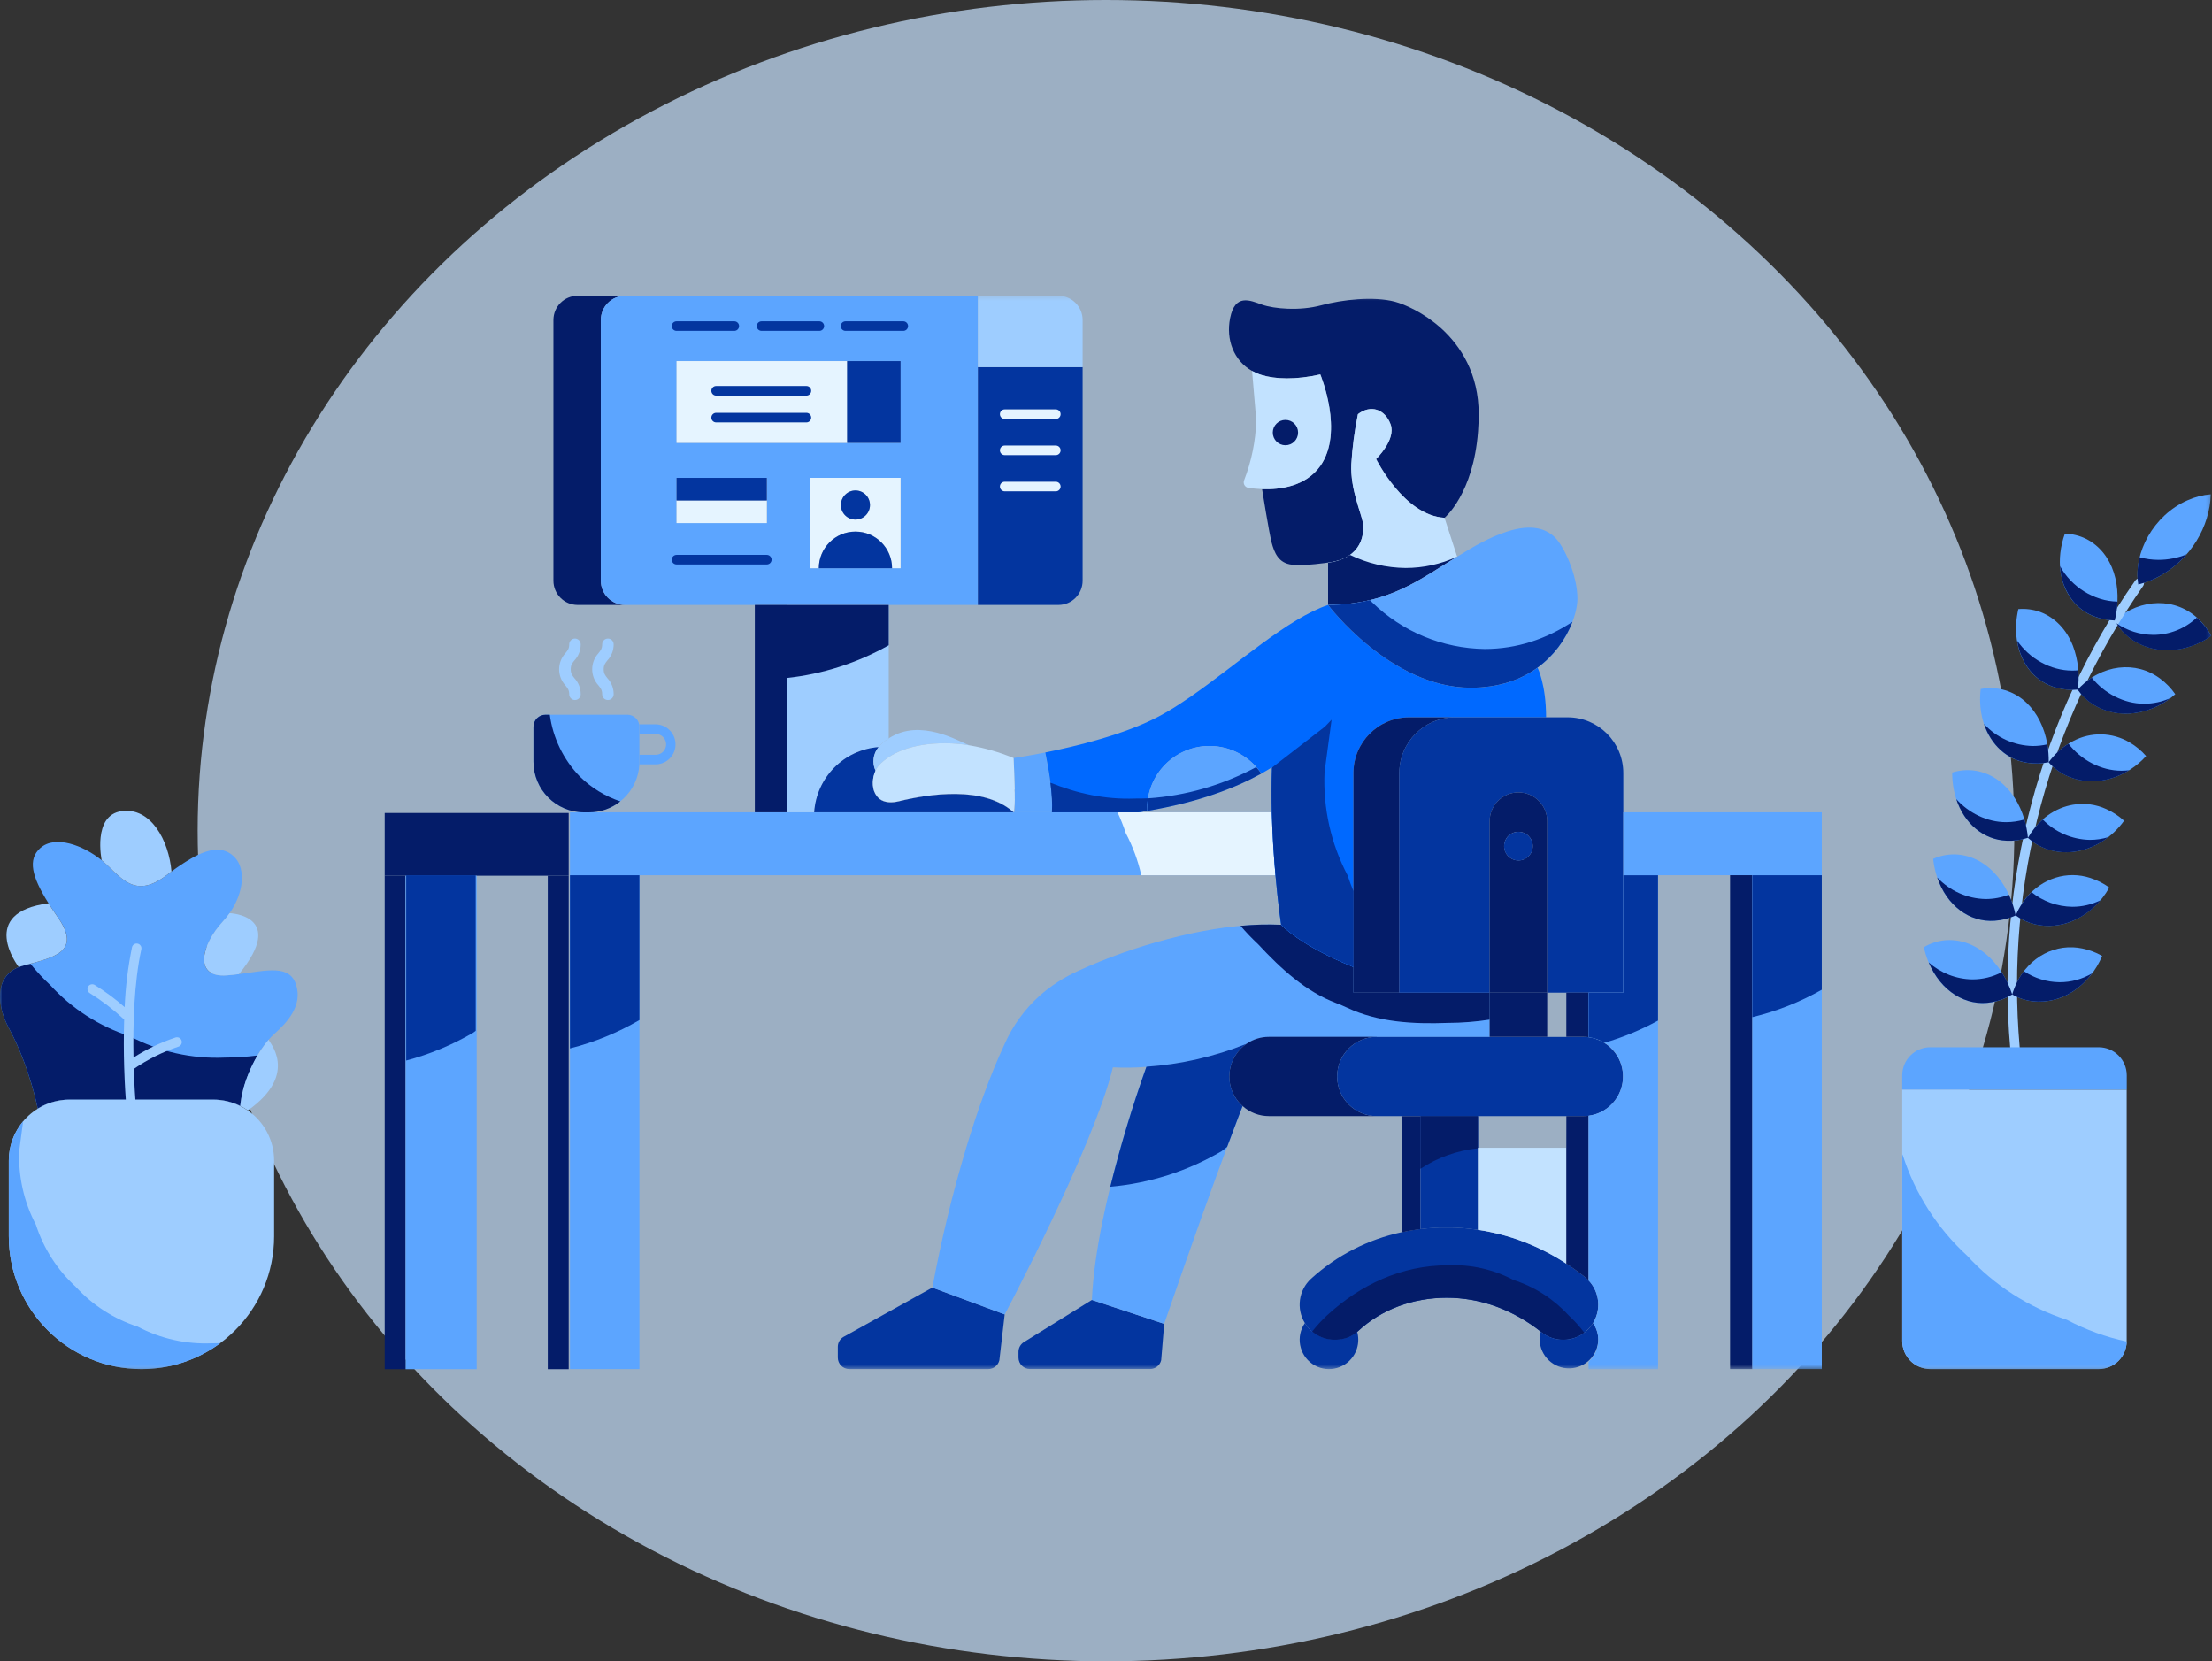 <?xml version="1.0" encoding="UTF-8"?>
<svg width="526px" height="395px" viewBox="0 0 526 395" version="1.1" xmlns="http://www.w3.org/2000/svg" xmlns:xlink="http://www.w3.org/1999/xlink">
    <rect x="0" y="0" width="526" height="395" fill="#333333" stroke="none"/>
    <!-- Generator: Sketch 61.2 (89653) - https://sketch.com -->
    <title>Group 7</title>
    <desc>Created with Sketch.</desc>
    <defs>
        <polygon id="path-1" points="0 255.543 525.833 255.543 525.833 0.323 0 0.323"></polygon>
    </defs>
    <g id="Prototype-3" stroke="none" stroke-width="1" fill="none" fill-rule="evenodd">
        <g id="Group-7">
            <ellipse id="Oval-Copy-4" fill="#C8E3FF" opacity="0.706" cx="263" cy="197.5" rx="216" ry="197.5"></ellipse>
            <g id="Group-137" transform="translate(0, 70)">
                <polygon id="Fill-1" fill="#041C69" points="91.478 138.212 91.478 202.969 91.478 255.543 96.45 255.543 96.45 138.212"></polygon>
                <polygon id="Fill-2" fill="#041C69" points="91.478 123.297 91.478 138.212 96.712 138.212 113.054 138.212 129.995 138.212 135.229 138.212 135.229 123.297"></polygon>
                <polygon id="Fill-3" fill="#5CA5FF" points="96.45 138.212 96.45 255.543 113.353 255.543 113.353 202.969 113.353 138.212"></polygon>
                <polygon id="Fill-4" fill="#041C69" points="130.257 138.212 130.257 202.969 130.257 255.543 135.229 255.543 135.229 138.212"></polygon>
                <g id="Group-136">
                    <path d="M131.601,6.085 L131.601,68.067 C131.599,71.247 134.172,73.827 137.348,73.83 L137.353,73.83 L148.614,73.83 C145.441,73.822 142.872,71.244 142.872,68.067 L142.872,6.085 C142.872,2.908 145.441,0.331 148.614,0.324 L137.353,0.324 C134.176,0.324 131.601,2.901 131.601,6.081 L131.601,6.085 Z" id="Fill-5" fill="#041C69"></path>
                    <polygon id="Fill-7" fill="#5CA5FF" points="135.533 138.093 135.533 255.519 152.054 255.519 152.054 202.903 152.054 138.093"></polygon>
                    <path d="M135.533,123.13 L135.533,138.094 L303.302,138.094 C302.92,133.788 302.569,128.618 302.428,123.13 L241.11,123.13 C241.094,123.152 241.063,123.158 241.04,123.142 C241.036,123.139 241.032,123.135 241.028,123.13 L135.533,123.13 Z" id="Fill-9" fill="#5CA5FF"></path>
                    <path d="M267.692,128.072 C267.144,126.384 266.487,124.733 265.727,123.129 L302.428,123.129 C302.569,128.595 302.92,133.789 303.302,138.093 L271.392,138.093 C270.604,134.605 269.36,131.235 267.692,128.072" id="Fill-11" fill="#E5F4FF"></path>
                    <path d="M160.891,15.834 L214.151,15.834 L214.151,35.297 L160.873,35.297 L160.891,15.834 Z M160.891,43.62 L182.363,43.62 L182.363,54.365 L160.873,54.365 L160.891,43.62 Z M192.696,43.62 L214.169,43.62 L214.169,65.111 L192.678,65.111 L192.696,43.62 Z M142.872,6.086 L142.872,68.067 C142.874,71.25 145.453,73.829 148.633,73.829 L232.538,73.829 L232.538,0.323 L148.614,0.323 C145.442,0.333 142.874,2.91 142.872,6.086 L142.872,6.086 Z" id="Fill-13" fill="#5CA5FF"></path>
                    <mask id="mask-2" fill="white">
                        <use xlink:href="#path-1"></use>
                    </mask>
                    <g id="Clip-16"></g>
                    <polygon id="Fill-15" fill="#E5F4FF" mask="url(#mask-2)" points="160.877 54.365 182.345 54.365 182.345 48.99 160.877 48.99"></polygon>
                    <polygon id="Fill-17" fill="#03359F" mask="url(#mask-2)" points="160.877 48.99 182.345 48.99 182.345 43.62 160.877 43.62"></polygon>
                    <polygon id="Fill-18" fill="#E5F4FF" mask="url(#mask-2)" points="160.877 35.297 201.446 35.297 201.446 15.852 160.877 15.852"></polygon>
                    <polygon id="Fill-19" fill="#041C69" mask="url(#mask-2)" points="179.492 123.129 187.118 123.129 187.118 73.829 179.492 73.829"></polygon>
                    <path d="M187.118,73.83 L187.118,123.129 L193.611,123.129 C194.153,114.872 200.68,108.27 208.922,107.642 C209.597,106.808 210.415,106.101 211.338,105.556 L211.338,73.83 L187.118,73.83 Z" id="Fill-20" fill="#9ECDFF" mask="url(#mask-2)"></path>
                    <path d="M187.118,73.83 L187.118,91.198 C195.632,90.273 203.87,87.627 211.334,83.423 L211.334,73.83 L187.118,73.83 Z" id="Fill-21" fill="#041C69" mask="url(#mask-2)"></path>
                    <path d="M199.958,50.074 C199.958,48.163 201.507,46.613 203.417,46.613 C205.326,46.613 206.875,48.163 206.875,50.074 C206.875,51.986 205.326,53.536 203.417,53.536 C201.509,53.539 199.961,51.993 199.958,50.084 L199.958,50.074 Z M192.678,43.62 L192.678,65.111 L194.708,65.111 C194.708,60.296 198.607,56.392 203.417,56.392 C208.227,56.392 212.126,60.296 212.126,65.111 L214.15,65.111 L214.15,43.62 L192.678,43.62 Z" id="Fill-22" fill="#E5F4FF" mask="url(#mask-2)"></path>
                    <path d="M193.611,123.13 L241.028,123.13 C233.884,116.725 220.871,118.788 213.759,120.506 C207.598,121.991 206.679,116.52 208.194,113.25 C207.328,111.394 207.612,109.205 208.922,107.633 C200.676,108.262 194.149,114.868 193.611,123.13" id="Fill-23" fill="#03359F" mask="url(#mask-2)"></path>
                    <path d="M194.708,65.111 L212.126,65.111 C212.126,60.296 208.227,56.392 203.417,56.392 C198.607,56.392 194.708,60.296 194.708,65.111" id="Fill-24" fill="#03359F" mask="url(#mask-2)"></path>
                    <path d="M199.226,250.227 L199.226,252.782 C199.226,254.291 200.448,255.515 201.956,255.515 L234.986,255.515 C236.249,255.516 237.348,254.65 237.643,253.42 L238.908,242.51 L221.713,236.133 L200.523,247.899 C199.716,248.397 199.226,249.278 199.226,250.227" id="Fill-25" fill="#03359F" mask="url(#mask-2)"></path>
                    <path d="M203.417,46.617 C201.507,46.617 199.959,48.167 199.959,50.079 C199.959,51.991 201.507,53.541 203.417,53.541 C205.326,53.541 206.875,51.991 206.875,50.079 L206.875,50.075 C206.875,48.165 205.329,46.617 203.421,46.617 L203.417,46.617 Z" id="Fill-26" fill="#03359F" mask="url(#mask-2)"></path>
                    <polygon id="Fill-27" fill="#03359F" mask="url(#mask-2)" points="201.447 35.297 214.151 35.297 214.151 15.852 201.447 15.852"></polygon>
                    <path d="M213.759,120.506 C220.871,118.788 233.885,116.725 241.024,123.13 L241.11,123.13 C241.27,122.97 241.324,121.763 241.329,120.178 C241.329,119.444 241.329,118.62 241.297,117.773 C236.272,115.183 230.713,113.804 225.062,113.746 C219.057,113.761 213.159,115.33 207.94,118.301 C207.521,117.164 207.439,115.931 207.703,114.748 C207.03,117.941 208.476,121.781 213.759,120.506" id="Fill-28" fill="#041C69" mask="url(#mask-2)"></path>
                    <path d="M207.848,114.165 C207.794,114.347 207.748,114.534 207.707,114.725 C207.748,114.534 207.794,114.347 207.848,114.165" id="Fill-29" fill="#041C69" mask="url(#mask-2)"></path>
                    <path d="M208.049,113.586 C207.977,113.764 207.915,113.945 207.862,114.128 C207.915,113.945 207.977,113.764 208.049,113.586" id="Fill-30" fill="#041C69" mask="url(#mask-2)"></path>
                    <path d="M207.862,114.129 L207.862,114.165 L207.862,114.129 Z" id="Fill-31" fill="#041C69" mask="url(#mask-2)"></path>
                    <path d="M241.297,117.522 L241.297,117.773 C241.306,117.691 241.297,117.608 241.297,117.522" id="Fill-32" fill="#041C69" mask="url(#mask-2)"></path>
                    <path d="M208.922,107.628 C207.612,109.201 207.328,111.39 208.194,113.245 C208.41,112.761 208.702,112.315 209.059,111.924 C211.598,109.191 216.553,106.713 224.807,106.713 C226.753,106.725 228.695,106.897 230.613,107.227 C229.316,107.032 220.425,101.183 212.931,104.681 C212.383,104.935 211.851,105.223 211.339,105.542 C210.415,106.087 209.597,106.794 208.922,107.628" id="Fill-33" fill="#9ECDFF" mask="url(#mask-2)"></path>
                    <path d="M221.717,236.156 L238.912,242.533 C238.912,242.533 260.13,202.571 264.635,183.772 C267.293,183.912 269.958,183.874 272.611,183.658 C280.793,183.098 288.836,181.254 296.445,178.192 C298.002,177.126 299.846,176.558 301.733,176.561 L354.227,176.561 L354.227,166.016 L321.835,166.016 L321.835,159.922 C309.044,154.769 304.644,149.877 304.644,149.877 C297.491,149.536 290.084,150.478 283.258,151.941 C281.352,152.351 279.491,152.797 277.698,153.271 C270.399,155.165 263.278,157.692 256.417,160.823 C253.07,162.325 249.967,164.321 247.212,166.745 C243.683,169.927 240.859,173.814 238.922,178.155 C235.281,185.982 232.237,194.681 229.753,202.908 C226.472,213.836 223.789,224.935 221.717,236.156" id="Fill-34" fill="#5CA5FF" mask="url(#mask-2)"></path>
                    <path d="M294.989,150.123 C296.298,151.659 297.694,153.117 299.17,154.492 C304.63,160.363 310.482,165.748 317.763,168.503 C318.645,168.837 319.514,169.205 320.37,169.606 C327.682,173.036 335.991,173.518 344.295,173.204 C347.62,173.193 350.941,172.932 354.227,172.425 L354.227,166.016 L321.835,166.016 L321.835,159.922 C309.044,154.769 304.64,149.877 304.64,149.877 C301.421,149.736 298.196,149.819 294.989,150.123" id="Fill-35" fill="#041C69" mask="url(#mask-2)"></path>
                    <path d="M294.989,150.119 L294.811,150.119 L294.989,150.119 Z" id="Fill-36" fill="#041C69" mask="url(#mask-2)"></path>
                    <path d="M232.542,17.291 L232.542,73.83 L251.689,73.83 C254.866,73.83 257.441,71.252 257.441,68.071 L257.441,68.067 L257.441,17.291 L232.542,17.291 Z" id="Fill-37" fill="#03359F" mask="url(#mask-2)"></path>
                    <path d="M232.542,0.324 L232.542,17.291 L257.441,17.291 L257.441,6.085 C257.443,2.906 254.87,0.326 251.694,0.324 L251.689,0.324 L232.542,0.324 Z" id="Fill-38" fill="#9ECDFF" mask="url(#mask-2)"></path>
                    <path d="M241.274,116.684 C241.242,115.481 241.201,114.275 241.16,113.24 C241.092,111.5 241.028,110.234 241.028,110.234 C241.028,110.234 243.49,109.888 247.253,109.163 L248.545,108.909 C248.545,108.972 248.841,110.307 249.182,112.238 C249.378,113.34 249.588,114.634 249.765,115.996 C249.929,117.263 250.065,118.588 250.133,119.868 C250.199,120.954 250.199,122.043 250.133,123.129 L241.11,123.129 C241.269,122.97 241.324,121.763 241.329,120.178 C241.333,119.13 241.31,117.909 241.274,116.684" id="Fill-39" fill="#5CA5FF" mask="url(#mask-2)"></path>
                    <path d="M242.189,251.407 L242.189,252.773 C242.189,254.282 243.411,255.506 244.919,255.506 L273.462,255.506 C274.726,255.507 275.824,254.641 276.119,253.41 L276.838,244.756 L259.648,239.071 L243.495,249.093 C242.689,249.586 242.195,250.461 242.189,251.407" id="Fill-40" fill="#03359F" mask="url(#mask-2)"></path>
                    <path d="M302.474,112.434 C302.342,116.037 302.347,119.65 302.428,123.129 C302.57,128.595 302.919,133.789 303.302,138.093 C303.93,145.149 304.644,149.877 304.644,149.877 C304.644,149.877 309.044,154.769 321.835,159.921 L321.835,113.805 C321.835,106.484 327.763,100.55 335.076,100.55 L367.65,100.55 C367.65,92.71 365.626,88.738 365.626,88.738 C361.776,91.53 356.589,93.503 349.759,93.503 C330.685,93.503 315.829,73.83 315.829,73.83 C306.273,77.018 294.315,87.878 283.268,95.539 C281.375,96.856 279.505,98.076 277.68,99.147 C276.825,99.648 275.98,100.115 275.145,100.55 C267.078,104.713 255.889,107.437 248.564,108.909 C248.564,108.972 248.859,110.307 249.201,112.238 C249.396,113.34 249.606,114.634 249.783,115.996 C249.947,117.263 250.083,118.588 250.152,119.868 C250.218,120.954 250.218,122.043 250.152,123.129 L270.732,123.129 C271.428,123.025 272.097,122.916 272.793,122.797 L272.793,122.214 C272.792,114.013 279.432,107.363 287.624,107.362 C292.563,107.361 297.178,109.821 299.935,113.924 C300.835,113.427 301.673,112.926 302.474,112.434" id="Fill-41" fill="#0069FF" mask="url(#mask-2)"></path>
                    <path d="M249.774,116.092 C256.094,118.643 262.796,120.128 269.881,119.859 C270.946,119.859 271.933,119.859 272.984,119.804 C272.834,120.599 272.768,121.406 272.789,122.214 L272.789,122.797 C272.111,122.915 271.423,123.025 270.727,123.129 L250.138,123.129 C250.204,122.043 250.204,120.954 250.138,119.868 C250.065,118.62 249.933,117.331 249.774,116.092" id="Fill-42" fill="#03359F" mask="url(#mask-2)"></path>
                    <path d="M302.469,112.507 L315.055,102.773 C315.598,102.226 316.127,101.672 316.643,101.11 C316.082,105.265 315.524,109.419 314.969,113.573 C314.584,122.115 316.482,130.606 320.466,138.171 C320.875,139.428 321.334,140.653 321.831,141.86 L321.831,159.908 C309.04,154.756 304.64,149.864 304.64,149.864 C304.64,149.864 303.925,145.136 303.297,138.08 C302.915,133.775 302.565,128.605 302.424,123.116 C302.346,119.668 302.342,116.087 302.469,112.507" id="Fill-43" fill="#03359F" mask="url(#mask-2)"></path>
                    <path d="M259.639,239.08 L276.829,244.765 C283.654,224.941 288.632,211.216 291.722,202.903 C294.224,196.166 295.485,192.983 295.485,192.983 C295.343,192.865 295.208,192.741 295.08,192.609 C291.406,188.933 291.404,182.971 295.076,179.294 C295.496,178.873 295.954,178.494 296.445,178.16 C288.836,181.222 280.793,183.066 272.611,183.626 C272.611,183.626 260.69,215.972 259.639,239.08" id="Fill-44" fill="#5CA5FF" mask="url(#mask-2)"></path>
                    <path d="M290.484,203.714 L291.8,202.699 C294.252,196.103 295.485,192.982 295.485,192.982 C295.344,192.865 295.208,192.741 295.08,192.609 C291.406,188.933 291.404,182.972 295.076,179.294 C295.496,178.873 295.954,178.494 296.445,178.16 C288.836,181.222 280.793,183.066 272.611,183.626 C269.267,192.986 266.399,202.509 264.016,212.16 C273.354,211.341 282.395,208.456 290.484,203.714" id="Fill-45" fill="#03359F" mask="url(#mask-2)"></path>
                    <path d="M272.789,122.214 L272.789,122.797 C285.01,120.734 293.774,117.331 299.921,113.924 C295.349,107.118 286.131,105.313 279.334,109.89 C275.236,112.65 272.779,117.27 272.779,122.214 L272.789,122.214 Z" id="Fill-46" fill="#5CA5FF" mask="url(#mask-2)"></path>
                    <path d="M298.72,112.38 C299.157,112.87 299.562,113.389 299.93,113.933 C293.783,117.331 285.02,120.742 272.797,122.806 L272.797,122.223 C272.798,121.416 272.863,120.61 272.993,119.813 C282.001,119.205 290.774,116.67 298.72,112.38" id="Fill-47" fill="#03359F" mask="url(#mask-2)"></path>
                    <path d="M297.737,18.198 C298.438,18.588 299.178,18.906 299.944,19.145 C303.27,20.183 308.134,20.338 313.954,19.026 C313.954,19.026 319.692,32.665 313.958,40.777 C310.5,45.66 304.403,46.44 300.116,46.294 C300.116,46.294 301.764,56.652 302.392,59.016 C303.02,61.38 304.016,63.917 307.224,64.259 C310.432,64.601 315.833,63.749 315.833,63.749 C324.105,62.737 324.442,56.652 324.105,54.356 C323.769,52.061 321.066,46.276 321.348,40.363 C321.587,36.364 322.113,32.388 322.922,28.465 C325.962,26.133 329.338,27.248 330.69,30.888 C332.041,34.528 327.245,39.128 327.245,39.128 C327.245,39.128 333.897,52.598 343.521,53.104 C343.521,53.104 350.346,47.455 351.466,32.606 C351.566,31.294 351.62,29.914 351.62,28.456 C351.62,18.89 347.389,12.294 342.675,8.031 C338.529,4.318 334.048,2.364 331.704,1.735 C326.617,0.387 319.187,1.235 314.122,2.601 C309.058,3.968 302.979,3.443 300.112,2.433 C297.246,1.421 293.697,-0.274 292.514,5.644 C291.494,10.746 293.378,15.742 297.737,18.198" id="Fill-48" fill="#041C69" mask="url(#mask-2)"></path>
                    <path d="M295.844,44.189 C297.607,39.651 298.584,34.844 298.734,29.977 L297.737,18.198 C298.438,18.588 299.178,18.906 299.944,19.145 C303.27,20.184 308.134,20.339 313.954,19.027 C313.954,19.027 319.692,32.665 313.958,40.777 C310.5,45.66 304.403,46.44 300.117,46.294 C299.029,46.251 297.945,46.15 296.868,45.989 C296.148,45.878 295.654,45.204 295.764,44.483 C295.779,44.382 295.806,44.284 295.844,44.189" id="Fill-49" fill="#C2E2FF" mask="url(#mask-2)"></path>
                    <path d="M241.156,113.24 C241.088,111.5 241.024,110.234 241.024,110.234 C237.674,108.847 234.181,107.839 230.608,107.228 C228.691,106.896 226.749,106.724 224.802,106.713 C216.548,106.713 211.607,109.191 209.054,111.924 C208.698,112.315 208.405,112.761 208.19,113.245 C206.675,116.516 207.594,121.986 213.755,120.501 C220.867,118.784 233.88,116.72 241.024,123.125 L241.106,123.125 C241.265,122.966 241.32,121.758 241.324,120.173 C241.324,119.126 241.324,117.896 241.27,116.679 C241.215,115.463 241.201,114.275 241.156,113.24" id="Fill-50" fill="#C2E2FF" mask="url(#mask-2)"></path>
                    <path d="M315.81,63.758 L315.81,73.829 C326.954,73.757 333.875,70.185 340.459,66.127 C342.589,64.815 344.554,63.539 346.497,62.346 L343.499,53.113 C333.875,52.607 327.222,39.138 327.222,39.138 C327.222,39.138 332.018,34.537 330.667,30.897 C329.315,27.258 325.939,26.142 322.9,28.474 C322.091,32.397 321.565,36.374 321.325,40.372 C321.043,46.294 323.746,52.065 324.083,54.365 C324.419,56.666 324.083,62.729 315.81,63.758" id="Fill-51" fill="#C2E2FF" mask="url(#mask-2)"></path>
                    <path d="M296.449,178.155 C292.152,181.077 291.034,186.933 293.952,191.234 C294.285,191.726 294.664,192.185 295.084,192.605 C295.213,192.736 295.348,192.861 295.489,192.978 C297.207,194.518 299.432,195.368 301.737,195.365 L327.368,195.365 C322.171,195.36 317.962,191.139 317.966,185.936 C317.971,180.74 322.178,176.529 327.368,176.525 L301.737,176.525 C299.85,176.521 298.007,177.09 296.449,178.155" id="Fill-52" fill="#041C69" mask="url(#mask-2)"></path>
                    <path d="M305.672,29.841 C304.012,29.838 302.663,31.184 302.661,32.847 C302.658,34.51 304.003,35.86 305.663,35.863 C307.325,35.865 308.673,34.519 308.676,32.856 L308.676,32.847 C308.676,31.187 307.331,29.841 305.672,29.841" id="Fill-53" fill="#041C69" mask="url(#mask-2)"></path>
                    <path d="M310.291,244.578 C308.101,247.745 308.892,252.09 312.056,254.282 C315.22,256.473 319.559,255.682 321.748,252.515 C322.554,251.348 322.986,249.964 322.986,248.546 C322.986,247.894 322.895,247.246 322.718,246.619 C322.24,247.018 321.717,247.36 321.161,247.639 C321.057,247.694 320.957,247.744 320.847,247.79 C320.759,247.833 320.668,247.873 320.574,247.908 L320.465,247.954 C320.382,247.99 320.297,248.022 320.21,248.049 L320.156,248.049 C320.051,248.086 319.942,248.122 319.837,248.15 C319.733,248.177 319.633,248.213 319.528,248.241 L319.451,248.241 L319.164,248.309 L318.891,248.364 C318.782,248.364 318.668,248.405 318.559,248.418 L318.409,248.418 C318.193,248.446 317.979,248.464 317.767,248.473 C317.218,248.497 316.668,248.467 316.124,248.386 C315.704,248.324 315.288,248.227 314.882,248.099 C314.609,248.013 314.34,247.912 314.077,247.799 C313.545,247.572 313.041,247.288 312.571,246.952 C312.086,246.63 311.637,246.259 311.228,245.845 C310.876,245.454 310.562,245.03 310.291,244.578" id="Fill-54" fill="#03359F" mask="url(#mask-2)"></path>
                    <path d="M311.765,234.029 C308.809,236.736 308.191,241.163 310.291,244.578 C310.562,245.03 310.876,245.454 311.228,245.845 C311.631,246.286 312.079,246.683 312.566,247.029 C313.622,247.779 314.84,248.271 316.119,248.464 C316.664,248.545 317.213,248.574 317.763,248.55 C317.978,248.55 318.192,248.532 318.404,248.496 L318.554,248.496 C318.668,248.496 318.777,248.464 318.886,248.441 L319.159,248.387 L319.446,248.318 L319.523,248.318 L319.832,248.227 L320.151,248.127 L320.206,248.127 C320.292,248.1 320.379,248.063 320.46,248.031 L320.57,247.986 L320.843,247.867 L321.157,247.717 C321.713,247.438 322.235,247.095 322.713,246.697 L323.009,246.437 C328.519,241.33 335.977,238.556 344.035,238.556 C351.957,238.556 359.687,241.345 366.39,246.619 L366.536,246.733 C370.144,249.595 375.387,248.987 378.246,245.374 C378.248,245.371 378.25,245.369 378.253,245.367 C378.371,245.216 378.485,245.061 378.589,244.911 C378.694,244.761 378.744,244.683 378.816,244.565 C381.032,240.959 380.208,236.265 376.897,233.632 C375.453,232.484 373.974,231.421 372.46,230.444 C366.119,226.273 358.95,223.526 351.447,222.395 C350.398,222.234 349.336,222.111 348.262,222.026 C347.948,221.998 347.639,221.976 347.325,221.958 C347.061,221.958 346.797,221.921 346.533,221.912 L346.078,221.89 C345.76,221.89 345.441,221.866 345.118,221.862 C344.795,221.857 344.385,221.862 344.017,221.862 L342.875,221.862 C342.497,221.862 342.192,221.862 341.856,221.894 L341.646,221.894 C341.296,221.894 340.946,221.93 340.6,221.953 L339.744,222.017 L339.289,222.058 C338.771,222.103 338.252,222.158 337.738,222.226 C337.718,222.222 337.698,222.222 337.679,222.226 C337.328,222.268 336.973,222.317 336.628,222.367 C336.282,222.418 335.895,222.477 335.531,222.541 L334.439,222.741 C334.075,222.809 333.715,222.887 333.351,222.964 C325.304,224.672 317.854,228.49 311.765,234.029" id="Fill-55" fill="#03359F" mask="url(#mask-2)"></path>
                    <path d="M311.433,246.036 C311.782,246.395 312.163,246.721 312.571,247.011 C313.275,247.511 314.053,247.899 314.878,248.159 C315.284,248.285 315.699,248.381 316.12,248.446 C316.665,248.527 317.216,248.555 317.767,248.532 C317.976,248.532 318.195,248.505 318.404,248.477 L318.559,248.477 C318.674,248.477 318.783,248.459 318.886,248.423 C318.98,248.409 319.072,248.391 319.164,248.368 C319.259,248.35 319.353,248.327 319.446,248.3 L319.528,248.3 L319.838,248.209 L320.156,248.109 L320.21,248.109 L320.461,248.013 L320.574,247.967 L320.847,247.849 L321.161,247.698 C321.716,247.417 322.238,247.075 322.717,246.678 L323.013,246.419 C328.519,241.331 335.977,238.557 344.035,238.557 C351.952,238.557 359.688,241.344 366.39,246.619 L366.531,246.733 C369.506,249.097 373.702,249.148 376.733,246.856 C375.612,245.374 374.361,243.994 372.997,242.734 C369.438,238.847 364.929,235.953 359.915,234.338 C355.106,231.799 349.708,230.59 344.277,230.836 C333.279,230.836 323.514,235.441 315.569,242.738 C314.286,243.925 313.101,245.214 312.025,246.592 C311.833,246.414 311.629,246.232 311.433,246.036" id="Fill-56" fill="#041C69" mask="url(#mask-2)"></path>
                    <path d="M334.266,65.043 C338.461,65.037 342.607,64.133 346.424,62.392 C344.527,63.571 342.561,64.833 340.458,66.127 C333.875,70.18 326.954,73.757 315.81,73.83 L315.81,63.758 C317.673,63.596 319.466,62.97 321.025,61.936 C325.155,63.94 329.677,65 334.266,65.043" id="Fill-57" fill="#041C69" mask="url(#mask-2)"></path>
                    <path d="M327.368,176.525 C322.171,176.529 317.962,180.75 317.966,185.953 C317.971,191.149 322.178,195.36 327.368,195.365 L376.601,195.365 C376.983,195.366 377.364,195.342 377.743,195.292 C382.894,194.626 386.532,189.906 385.867,184.749 C385.319,180.504 381.982,177.163 377.743,176.616 C377.364,176.566 376.983,176.542 376.601,176.543 L327.368,176.543 L327.368,176.525 Z" id="Fill-58" fill="#03359F" mask="url(#mask-2)"></path>
                    <path d="M321.835,159.921 L321.835,166.016 L332.755,166.016 L332.755,113.805 C332.755,106.484 338.683,100.55 345.996,100.55 L335.076,100.55 C327.763,100.55 321.835,106.484 321.835,113.805 L321.835,159.921 Z" id="Fill-59" fill="#041C69" mask="url(#mask-2)"></path>
                    <path d="M315.81,73.83 C315.81,73.83 330.667,93.503 349.741,93.503 C356.566,93.503 361.758,91.53 365.607,88.738 C372.515,83.727 375.104,76.066 375.104,72.377 C375.104,66.632 371.855,59.872 369.83,57.845 C367.806,55.819 364.429,54.429 358.35,56.393 C354.255,57.718 350.515,59.85 346.519,62.346 C344.6,63.539 342.611,64.815 340.481,66.127 C333.875,70.18 326.954,73.757 315.81,73.83" id="Fill-60" fill="#5CA5FF" mask="url(#mask-2)"></path>
                    <path d="M326.28,73.206 C333.454,80.206 343.041,84.18 353.058,84.306 C360.735,84.306 367.769,81.901 373.93,77.834 C372.264,82.197 369.374,85.986 365.608,88.743 C361.758,91.535 356.571,93.507 349.741,93.507 C330.667,93.507 315.81,73.834 315.81,73.834 C319.158,73.833 322.494,73.446 325.753,72.682 C325.93,72.85 326.099,73.027 326.28,73.206" id="Fill-61" fill="#03359F" mask="url(#mask-2)"></path>
                    <path d="M332.742,113.805 L332.742,166.016 L354.227,166.016 L354.227,125.252 C354.227,121.468 357.292,118.401 361.071,118.401 C364.85,118.401 367.914,121.468 367.914,125.252 L367.914,166.016 L386.01,166.016 L386.01,113.805 C386.01,106.485 380.082,100.549 372.77,100.549 L345.983,100.549 C338.67,100.549 332.742,106.485 332.742,113.805" id="Fill-62" fill="#03359F" mask="url(#mask-2)"></path>
                    <path d="M333.288,202.903 L333.288,222.996 L333.36,222.996 C333.72,222.914 334.084,222.842 334.448,222.773 C334.812,222.705 335.176,222.636 335.54,222.573 C335.904,222.509 336.268,222.449 336.637,222.399 C337.005,222.349 337.337,222.299 337.688,222.258 C337.707,222.253 337.727,222.253 337.747,222.258 L337.747,195.383 L333.269,195.383 L333.288,202.903 Z" id="Fill-63" fill="#041C69" mask="url(#mask-2)"></path>
                    <path d="M337.765,195.365 L337.765,222.24 C338.279,222.172 338.798,222.117 339.317,222.071 L339.772,222.03 L340.627,221.967 C340.978,221.944 341.323,221.921 341.674,221.908 L341.883,221.908 C342.224,221.908 342.561,221.88 342.902,221.876 C343.243,221.871 343.662,221.876 344.044,221.876 L345.145,221.876 C345.51,221.876 345.787,221.876 346.105,221.903 L346.56,221.926 C346.824,221.926 347.088,221.953 347.352,221.971 C347.666,221.971 347.976,222.012 348.289,222.04 C349.354,222.125 350.416,222.248 351.475,222.409 L351.475,195.365 L337.765,195.365 Z" id="Fill-64" fill="#03359F" mask="url(#mask-2)"></path>
                    <path d="M337.765,207.896 L337.765,195.365 L351.447,195.365 L351.447,203.027 C346.562,203.525 341.869,205.196 337.765,207.896" id="Fill-65" fill="#041C69" mask="url(#mask-2)"></path>
                    <path d="M351.447,202.903 L351.447,222.408 C358.95,223.54 366.119,226.286 372.46,230.457 L372.46,202.903 L351.447,202.903 Z" id="Fill-66" fill="#C2E2FF" mask="url(#mask-2)"></path>
                    <polygon id="Fill-67" fill="#041C69" mask="url(#mask-2)" points="354.227 176.524 367.914 176.524 367.914 166.016 354.227 166.016"></polygon>
                    <path d="M357.668,131.174 C357.668,129.292 359.191,127.767 361.071,127.767 C362.951,127.767 364.475,129.292 364.475,131.174 C364.475,133.056 362.951,134.581 361.071,134.581 C359.195,134.581 357.673,133.062 357.668,131.183 L357.668,131.174 Z M354.227,125.252 L354.227,166.016 L367.915,166.016 L367.915,125.252 C367.915,121.468 364.85,118.401 361.071,118.401 C357.292,118.401 354.227,121.468 354.227,125.252 L354.227,125.252 Z" id="Fill-68" fill="#041C69" mask="url(#mask-2)"></path>
                    <path d="M361.071,127.776 C362.951,127.776 364.474,129.301 364.474,131.183 C364.474,133.065 362.951,134.59 361.071,134.59 C359.191,134.59 357.668,133.065 357.668,131.183 C357.668,129.301 359.191,127.776 361.071,127.776" id="Fill-69" fill="#03359F" mask="url(#mask-2)"></path>
                    <path d="M366.39,246.624 C366.212,247.249 366.122,247.896 366.122,248.546 C366.22,252.399 369.42,255.442 373.268,255.344 C376.979,255.249 379.964,252.26 380.059,248.546 C380.063,247.126 379.63,245.738 378.817,244.574 C378.744,244.692 378.671,244.806 378.589,244.92 C378.507,245.034 378.371,245.229 378.252,245.376 C375.398,248.991 370.155,249.606 366.544,246.748 C366.541,246.746 366.539,246.744 366.536,246.742 L366.39,246.624 Z" id="Fill-70" fill="#03359F" mask="url(#mask-2)"></path>
                    <path d="M372.46,202.903 L372.46,230.457 C373.977,231.441 375.455,232.504 376.896,233.646 C377.2,233.896 377.487,234.167 377.752,234.457 L377.752,195.365 L377.752,195.292 C377.373,195.341 376.992,195.366 376.61,195.365 L372.47,195.365 L372.46,202.903 Z" id="Fill-71" fill="#041C69" mask="url(#mask-2)"></path>
                    <path d="M372.46,166.016 L372.46,176.524 L376.601,176.524 C376.982,176.523 377.364,176.548 377.743,176.597 L377.743,176.524 L377.743,166.016 L372.46,166.016 Z" id="Fill-72" fill="#041C69" mask="url(#mask-2)"></path>
                    <path d="M377.752,176.525 L377.752,176.597 C382.904,177.263 386.54,181.983 385.876,187.141 C385.329,191.385 381.991,194.726 377.752,195.273 L377.752,195.346 L377.752,234.457 C380.366,237.202 380.804,241.367 378.817,244.596 C380.815,247.48 380.359,251.402 377.752,253.748 L377.752,255.543 L394.274,255.543 L394.274,138.093 L386.01,138.093 L386.01,166.016 L377.752,166.016 L377.752,176.525 Z" id="Fill-73" fill="#5CA5FF" mask="url(#mask-2)"></path>
                    <path d="M96.592,138.093 L96.592,182.155 C102.174,180.677 107.531,178.453 112.518,175.541 L113.123,175.086 L113.123,138.093 L96.592,138.093 Z" id="Fill-74" fill="#03359F" mask="url(#mask-2)"></path>
                    <path d="M377.738,176.607 C379.082,176.766 380.374,177.219 381.524,177.932 C385.948,176.64 390.22,174.873 394.264,172.662 L394.264,138.093 L386.011,138.093 L386.011,166.016 L377.752,166.016 L377.752,176.524 L377.738,176.607 Z" id="Fill-75" fill="#03359F" mask="url(#mask-2)"></path>
                    <path d="M382.78,178.844 C382.528,178.621 382.262,178.416 381.983,178.228 C382.261,178.417 382.527,178.623 382.78,178.844" id="Fill-76" fill="#041C69" mask="url(#mask-2)"></path>
                    <polygon id="Fill-77" fill="#5CA5FF" mask="url(#mask-2)" points="386.011 123.13 386.011 138.094 394.274 138.094 411.401 138.094 416.692 138.094 433.214 138.094 433.214 123.13"></polygon>
                    <polygon id="Fill-78" fill="#041C69" mask="url(#mask-2)" points="411.4 202.903 411.4 255.52 416.692 255.52 416.692 138.093 411.4 138.093"></polygon>
                    <polygon id="Fill-79" fill="#5CA5FF" mask="url(#mask-2)" points="416.692 138.093 416.692 255.519 433.214 255.519 433.214 202.903 433.214 138.093"></polygon>
                    <path d="M135.533,138.093 L135.533,179.276 C141.326,177.811 146.886,175.541 152.05,172.53 L152.05,138.093 L135.533,138.093 Z" id="Fill-80" fill="#03359F" mask="url(#mask-2)"></path>
                    <path d="M416.688,138.093 L416.688,171.837 C422.472,170.448 428.034,168.254 433.209,165.319 L433.209,138.093 L416.688,138.093 Z" id="Fill-81" fill="#03359F" mask="url(#mask-2)"></path>
                    <path d="M452.338,202.903 L452.338,248.846 C452.338,252.532 455.323,255.52 459.004,255.52 L499.046,255.52 C502.727,255.52 505.712,252.532 505.712,248.846 L505.712,189.06 L452.338,189.06 L452.338,202.903 Z" id="Fill-82" fill="#9ECDFF" mask="url(#mask-2)"></path>
                    <path d="M452.502,204.771 C455.449,213.879 460.703,222.067 467.754,228.535 C474.218,235.596 482.4,240.858 491.502,243.808 C495.981,246.175 500.764,247.912 505.716,248.974 C505.645,252.604 502.686,255.509 499.06,255.511 L459.018,255.511 C455.336,255.511 452.352,252.523 452.352,248.837 L452.352,204.443 L452.502,204.771 Z" id="Fill-83" fill="#5CA5FF" mask="url(#mask-2)"></path>
                    <path d="M462.399,153.571 C460.659,153.756 458.979,154.316 457.476,155.211 C459.505,164.286 466.517,169.665 473.697,168.285 C475.393,167.973 477.018,167.356 478.493,166.462 C475.945,158.673 469.734,152.893 462.399,153.571" id="Fill-84" fill="#5CA5FF" mask="url(#mask-2)"></path>
                    <path d="M464.765,133.137 C463.017,133.124 461.286,133.488 459.692,134.203 C460.697,143.391 467.058,149.472 474.348,148.92 C476.067,148.805 477.75,148.378 479.316,147.659 C477.669,139.71 472.127,133.292 464.765,133.137" id="Fill-85" fill="#5CA5FF" mask="url(#mask-2)"></path>
                    <path d="M464.219,113.673 C464.219,122.888 469.847,129.616 477.15,129.889 C478.871,129.97 480.591,129.737 482.228,129.202 C481.473,121.153 476.673,114.17 469.379,113.19 C467.644,112.981 465.885,113.146 464.219,113.673" id="Fill-86" fill="#5CA5FF" mask="url(#mask-2)"></path>
                    <path d="M470.994,93.817 C469.952,102.969 474.821,110.266 482.046,111.359 C483.747,111.632 485.483,111.593 487.17,111.245 C487.307,103.178 483.316,95.703 476.172,93.936 C474.474,93.527 472.709,93.487 470.994,93.817" id="Fill-87" fill="#5CA5FF" mask="url(#mask-2)"></path>
                    <path d="M479.321,147.659 L479.321,147.659 C480.714,148.665 482.291,149.387 483.962,149.786 C486.965,150.458 490.103,150.159 492.926,148.935 C496.597,147.318 499.635,144.538 501.571,141.022 C500.201,140.024 498.678,139.255 497.062,138.745 C495.724,138.304 494.326,138.075 492.917,138.066 C487.307,138.029 481.914,141.523 479.302,147.631 L479.321,147.659 Z" id="Fill-88" fill="#5CA5FF" mask="url(#mask-2)"></path>
                    <path d="M479.944,74.822 C477.883,83.819 481.906,91.613 488.967,93.499 C490.626,93.96 492.354,94.114 494.068,93.954 C494.562,90.453 494.173,86.884 492.935,83.573 C491.479,79.856 488.84,76.881 485.086,75.478 C483.439,74.894 481.685,74.67 479.944,74.822" id="Fill-89" fill="#5CA5FF" mask="url(#mask-2)"></path>
                    <path d="M492.935,132.54 C497.722,132.012 502.195,129.183 505.093,125.143 C503.842,123.996 502.415,123.06 500.866,122.369 C498.397,121.235 495.645,120.872 492.967,121.326 C488.726,122.041 484.749,124.756 482.233,129.197 C483.508,130.353 484.997,131.247 486.615,131.83 C488.642,132.535 490.802,132.778 492.935,132.54" id="Fill-90" fill="#5CA5FF" mask="url(#mask-2)"></path>
                    <path d="M478.493,166.453 C479.989,167.306 481.639,167.854 483.348,168.066 C486.72,168.424 490.11,167.592 492.935,165.716 C496.041,163.665 498.461,160.728 499.879,157.284 C498.405,156.439 496.803,155.838 495.137,155.508 C494.411,155.358 493.675,155.267 492.935,155.234 C486.579,154.965 480.613,159.251 478.493,166.453" id="Fill-91" fill="#5CA5FF" mask="url(#mask-2)"></path>
                    <path d="M492.935,106.221 C490.648,107.416 488.673,109.132 487.17,111.231 C488.306,112.522 489.685,113.576 491.229,114.334 C491.783,114.599 492.353,114.828 492.935,115.021 C499.132,117.067 505.962,114.602 510.335,109.761 C509.218,108.482 507.903,107.393 506.44,106.535 C502.303,104.073 497.182,103.954 492.935,106.221" id="Fill-92" fill="#5CA5FF" mask="url(#mask-2)"></path>
                    <path d="M491.01,56.875 C488.817,63.093 489.759,69.037 492.935,72.914 C494.237,74.516 495.931,75.753 497.854,76.504 C499.447,77.143 501.143,77.488 502.859,77.523 C504.802,69.653 502.604,61.43 496.034,58.105 C494.46,57.344 492.744,56.925 490.997,56.875 L491.01,56.875 Z" id="Fill-93" fill="#5CA5FF" mask="url(#mask-2)"></path>
                    <path d="M494.077,93.95 L494.077,93.95 C495.062,95.358 496.315,96.559 497.763,97.484 C503.987,101.37 511.923,99.798 517.269,95.056 C516.304,93.66 515.119,92.43 513.761,91.412 C507.964,86.998 499.647,87.859 494.077,93.95" id="Fill-94" fill="#5CA5FF" mask="url(#mask-2)"></path>
                    <path d="M502.882,77.519 L502.882,77.519 C503.702,79.032 504.812,80.368 506.149,81.45 C511.9,86.005 519.968,85.327 525.833,81.181 C525.031,79.683 523.993,78.325 522.757,77.159 C517.497,72.098 509.107,72.053 502.882,77.519" id="Fill-95" fill="#5CA5FF" mask="url(#mask-2)"></path>
                    <path d="M508.474,68.96 C510.306,68.51 512.069,67.814 513.716,66.892 C520.928,62.838 525.478,55.24 525.719,47.524 C523.786,47.684 521.894,48.175 520.127,48.977 C512.132,52.489 507.227,61.43 508.465,68.96 L508.474,68.96 Z" id="Fill-96" fill="#5CA5FF" mask="url(#mask-2)"></path>
                    <path d="M238.912,29.613 L251.07,29.613 C251.699,29.613 252.208,29.103 252.208,28.474 C252.208,27.845 251.699,27.335 251.07,27.335 L238.912,27.335 C238.285,27.335 237.775,27.845 237.775,28.474 C237.775,29.103 238.285,29.613 238.912,29.613" id="Fill-97" fill="#E5F4FF" mask="url(#mask-2)"></path>
                    <path d="M238.912,38.213 L251.07,38.213 C251.699,38.213 252.208,37.703 252.208,37.074 C252.208,36.445 251.699,35.935 251.07,35.935 L238.912,35.935 C238.285,35.935 237.775,36.445 237.775,37.074 C237.775,37.703 238.285,38.213 238.912,38.213" id="Fill-98" fill="#E5F4FF" mask="url(#mask-2)"></path>
                    <path d="M238.912,46.817 L251.07,46.817 C251.699,46.817 252.208,46.308 252.208,45.679 C252.208,45.05 251.699,44.54 251.07,44.54 L238.912,44.54 C238.285,44.54 237.775,45.05 237.775,45.679 C237.775,46.308 238.285,46.817 238.912,46.817" id="Fill-99" fill="#E5F4FF" mask="url(#mask-2)"></path>
                    <path d="M160.877,64.205 L182.345,64.205 C182.973,64.205 183.482,63.695 183.482,63.066 C183.482,62.437 182.973,61.927 182.345,61.927 L160.877,61.927 C160.249,61.927 159.739,62.437 159.739,63.066 C159.739,63.695 160.249,64.205 160.877,64.205" id="Fill-100" fill="#03359F" mask="url(#mask-2)"></path>
                    <path d="M170.291,30.433 L191.759,30.433 C192.387,30.433 192.897,29.923 192.897,29.294 C192.897,28.665 192.387,28.155 191.759,28.155 L170.291,28.155 C169.663,28.155 169.154,28.665 169.154,29.294 C169.154,29.923 169.663,30.433 170.291,30.433" id="Fill-101" fill="#03359F" mask="url(#mask-2)"></path>
                    <path d="M170.291,24.056 L191.759,24.056 C192.387,24.056 192.897,23.546 192.897,22.917 C192.897,22.288 192.387,21.778 191.759,21.778 L170.291,21.778 C169.663,21.778 169.154,22.288 169.154,22.917 C169.154,23.546 169.663,24.056 170.291,24.056" id="Fill-102" fill="#03359F" mask="url(#mask-2)"></path>
                    <path d="M201.064,8.668 L214.797,8.668 C215.425,8.668 215.934,8.158 215.934,7.529 C215.934,6.901 215.425,6.391 214.797,6.391 L201.064,6.391 C200.436,6.391 199.927,6.901 199.927,7.529 C199.927,8.158 200.436,8.668 201.064,8.668" id="Fill-103" fill="#03359F" mask="url(#mask-2)"></path>
                    <path d="M160.877,8.668 L174.609,8.668 C175.238,8.668 175.747,8.158 175.747,7.529 C175.747,6.901 175.238,6.391 174.609,6.391 L160.877,6.391 C160.249,6.391 159.739,6.901 159.739,7.529 C159.739,8.158 160.249,8.668 160.877,8.668" id="Fill-104" fill="#03359F" mask="url(#mask-2)"></path>
                    <path d="M181.093,8.668 L194.835,8.668 C195.463,8.668 195.973,8.158 195.973,7.529 C195.973,6.901 195.463,6.391 194.835,6.391 L181.093,6.391 C180.465,6.391 179.956,6.901 179.956,7.529 C179.956,8.158 180.465,8.668 181.093,8.668" id="Fill-105" fill="#03359F" mask="url(#mask-2)"></path>
                    <path d="M479.13,180.137 L479.23,180.137 C479.854,180.084 480.316,179.536 480.264,178.912 C480.263,178.909 480.263,178.905 480.263,178.903 C476.869,140.062 487.263,101.266 509.616,69.338 C509.977,68.823 509.851,68.112 509.336,67.75 C508.821,67.39 508.111,67.515 507.75,68.031 C485.098,100.4 474.568,139.727 478.01,179.099 C478.062,179.681 478.546,180.13 479.13,180.137" id="Fill-106" fill="#9ECDFF" mask="url(#mask-2)"></path>
                    <path d="M31.042,191.452 L50.695,191.452 C52.925,191.448 55.126,191.963 57.124,192.955 C57.679,186.942 60.901,180.656 63.89,177.199 C64.294,176.728 64.727,176.284 65.187,175.869 C68.468,172.944 71.948,169.036 70.415,164.162 C68.882,159.288 63.59,160.737 56.815,161.606 C55.905,161.725 54.954,161.83 53.989,161.907 C45.858,162.559 47.942,154.583 52.947,149.153 C53.542,148.51 54.092,147.826 54.594,147.107 C58.075,142.133 58.348,136.631 55.959,134.011 C54.782,132.614 52.997,131.88 51.177,132.044 C49.534,132.158 47.66,132.864 45.485,134.098 C43.859,135.042 42.291,136.08 40.789,137.209 C40.407,137.492 40.015,137.783 39.615,138.089 C31.693,144.146 28.567,138.089 24.19,134.54 C19.813,130.992 13.142,128.486 9.597,131.616 C6.553,134.308 7.509,138.38 11.54,144.771 C12.198,145.819 12.94,146.93 13.765,148.105 C19.603,156.45 12.514,157.703 5.539,159.58 C5.175,159.675 4.818,159.794 4.469,159.935 C-1.368,162.267 -0.727,169.2 2.09,174.402 C7.095,183.685 8.97,193.611 8.97,193.611 C11.257,192.197 13.893,191.449 16.582,191.452 L31.042,191.452 Z" id="Fill-107" fill="#5CA5FF" mask="url(#mask-2)"></path>
                    <path d="M4.46,159.94 C4.809,159.799 5.166,159.68 5.53,159.584 L7.213,159.129 C8.655,160.932 10.229,162.625 11.923,164.194 C17.077,169.829 23.604,174.027 30.865,176.379 C37.838,180.061 45.667,181.813 53.543,181.453 C56.116,181.449 58.686,181.28 61.237,180.948 C59.222,184.369 57.515,188.723 57.142,192.946 C55.144,191.954 52.943,191.439 50.713,191.443 L16.587,191.443 C13.898,191.44 11.261,192.188 8.974,193.602 C8.974,193.602 7.109,183.686 2.09,174.402 C-0.727,169.2 -1.368,162.267 4.46,159.94" id="Fill-108" fill="#041C69" mask="url(#mask-2)"></path>
                    <path d="M11.531,144.776 C-5.332,146.971 4.201,159.603 4.46,159.94 C4.809,159.798 5.166,159.68 5.53,159.584 C12.505,157.708 19.594,156.455 13.756,148.11 C12.934,146.934 12.192,145.823 11.531,144.776" id="Fill-109" fill="#9ECDFF" mask="url(#mask-2)"></path>
                    <path d="M28.913,122.856 C21.933,123.827 24.181,134.545 24.181,134.545 C28.558,138.093 31.684,144.152 39.606,138.093 C40.006,137.788 40.397,137.497 40.78,137.214 C40.147,129.834 35.888,121.886 28.913,122.856" id="Fill-110" fill="#9ECDFF" mask="url(#mask-2)"></path>
                    <path d="M52.947,149.153 C47.942,154.578 45.858,162.554 53.989,161.907 C54.954,161.83 55.9,161.725 56.815,161.607 C68.34,147.572 54.594,147.117 54.594,147.117 C54.092,147.832 53.541,148.512 52.947,149.153" id="Fill-111" fill="#9ECDFF" mask="url(#mask-2)"></path>
                    <path d="M57.124,192.955 C57.757,193.263 58.365,193.617 58.944,194.016 C71.434,185.17 63.699,177.518 63.89,177.199 C60.901,180.652 57.679,186.942 57.124,192.955" id="Fill-112" fill="#9ECDFF" mask="url(#mask-2)"></path>
                    <path d="M20.959,164.567 C21.284,164.029 21.982,163.856 22.52,164.18 C25.038,165.74 27.421,167.507 29.645,169.464 C29.847,164.67 30.431,159.899 31.393,155.198 C31.546,154.588 32.163,154.217 32.773,154.37 C33.358,154.517 33.727,155.096 33.613,155.69 C31.861,163.675 31.602,173.746 31.743,181.449 C34.869,179.448 38.232,177.844 41.753,176.675 C42.353,176.486 42.992,176.819 43.18,177.42 C43.365,178.009 43.047,178.639 42.463,178.839 C38.684,180.101 35.102,181.888 31.82,184.15 C31.957,188.436 32.189,191.32 32.189,191.352 C32.239,191.978 31.773,192.526 31.147,192.577 L31.056,192.577 C30.464,192.576 29.97,192.12 29.923,191.529 C29.923,191.497 29.664,188.295 29.527,183.608 C29.432,180.314 29.404,176.443 29.527,172.407 C27.006,170.05 24.263,167.944 21.337,166.116 C20.811,165.789 20.643,165.101 20.959,164.567" id="Fill-113" fill="#9ECDFF" mask="url(#mask-2)"></path>
                    <path d="M2.09,205.96 L2.09,223.934 C2.09,241.377 16.213,255.517 33.636,255.52 C51.06,255.517 65.182,241.377 65.182,223.934 L65.182,205.96 C65.185,201.189 62.841,196.723 58.917,194.016 C58.338,193.617 57.729,193.262 57.097,192.955 C55.099,191.963 52.898,191.449 50.667,191.452 L16.541,191.452 C8.551,191.469 2.085,197.961 2.09,205.96" id="Fill-114" fill="#9ECDFF" mask="url(#mask-2)"></path>
                    <path d="M5.493,196.622 L4.583,203.514 C4.306,209.652 5.669,215.753 8.533,221.188 C10.362,226.845 13.627,231.93 18.006,235.946 C22.018,240.331 27.098,243.599 32.749,245.43 C38.178,248.297 44.272,249.661 50.403,249.384 C51.077,249.384 51.741,249.384 52.406,249.334 C46.984,253.36 40.409,255.529 33.659,255.52 C16.233,255.53 2.1,241.397 2.09,223.953 L2.09,223.934 L2.09,205.96 C2.084,202.542 3.29,199.233 5.493,196.622" id="Fill-115" fill="#5CA5FF" mask="url(#mask-2)"></path>
                    <path d="M152.05,111.09 L152.05,111.733 L156.027,111.733 C158.649,111.651 160.709,109.457 160.628,106.832 C160.55,104.322 158.535,102.304 156.027,102.226 L152.009,102.226 C152.044,102.411 152.061,102.598 152.059,102.786 L152.059,104.504 L156.027,104.504 C157.392,104.562 158.452,105.718 158.394,107.086 C158.338,108.371 157.31,109.4 156.027,109.455 L152.059,109.455 L152.05,111.09 Z" id="Fill-116" fill="#5CA5FF" mask="url(#mask-2)"></path>
                    <path d="M126.851,102.786 L126.851,111.09 C126.851,117.739 132.235,123.129 138.877,123.129 L140.028,123.129 C146.418,123.129 151.693,118.129 152.041,111.742 L152.041,111.099 L152.041,102.786 C152.043,101.212 150.77,99.932 149.197,99.93 L149.188,99.93 L129.704,99.93 C128.128,99.93 126.851,101.209 126.851,102.786" id="Fill-117" fill="#5CA5FF" mask="url(#mask-2)"></path>
                    <path d="M129.704,99.93 L130.737,99.93 C131.479,105.464 133.979,110.613 137.867,114.616 C140.591,117.296 143.888,119.321 147.509,120.538 C145.383,122.231 142.745,123.152 140.028,123.148 L138.877,123.148 C132.235,123.148 126.851,117.758 126.851,111.109 L126.851,102.786 C126.851,101.209 128.128,99.93 129.704,99.93" id="Fill-118" fill="#041C69" mask="url(#mask-2)"></path>
                    <path d="M144.556,96.437 C145.31,96.437 145.921,95.824 145.921,95.07 C145.933,93.653 145.402,92.286 144.437,91.248 C143.9,90.579 143.55,90.137 143.55,89.13 C143.55,88.124 143.9,87.686 144.437,87.016 C145.402,85.98 145.933,84.612 145.921,83.195 C145.921,82.44 145.31,81.828 144.556,81.828 C143.802,81.828 143.191,82.44 143.191,83.195 C143.191,84.202 142.836,84.643 142.303,85.313 C140.325,87.474 140.325,90.791 142.303,92.952 C142.836,93.621 143.191,94.063 143.191,95.07 C143.191,95.824 143.802,96.437 144.556,96.437" id="Fill-119" fill="#9ECDFF" mask="url(#mask-2)"></path>
                    <path d="M136.72,96.437 C137.474,96.437 138.085,95.824 138.085,95.07 C138.099,93.652 137.567,92.283 136.597,91.248 C136.065,90.579 135.71,90.137 135.71,89.13 C135.71,88.124 136.06,87.686 136.597,87.021 C137.566,85.985 138.099,84.614 138.085,83.195 C138.085,82.44 137.474,81.828 136.72,81.828 C135.966,81.828 135.355,82.44 135.355,83.195 C135.355,84.202 135,84.643 134.445,85.313 C132.462,87.474 132.462,90.796 134.445,92.956 C134.977,93.621 135.355,94.063 135.355,95.07 C135.355,95.824 135.966,96.437 136.72,96.437" id="Fill-120" fill="#9ECDFF" mask="url(#mask-2)"></path>
                    <g id="Group-134" mask="url(#mask-2)" fill="#041C69">
                        <g transform="translate(458.202, 61.494)">
                            <path d="M10.776,101.37 C13.221,101.379 15.631,100.794 17.801,99.666 C18.849,101.319 19.686,103.097 20.29,104.959 C18.815,105.853 17.19,106.47 15.494,106.781 C9.329,107.965 3.291,104.167 0.424,97.325 C3.28,99.869 6.953,101.304 10.776,101.37" id="Fill-121"></path>
                            <path d="M13.961,82.261 C15.856,82.264 17.735,81.915 19.503,81.232 C20.223,82.81 20.764,84.465 21.114,86.165 C19.548,86.884 17.864,87.311 16.145,87.427 C10.098,87.882 4.697,83.782 2.454,77.123 C5.438,80.323 9.589,82.176 13.961,82.261" id="Fill-122"></path>
                            <path d="M18.816,63.99 C20.298,63.99 21.772,63.777 23.193,63.357 C23.61,64.777 23.889,66.234 24.026,67.707 C22.389,68.242 20.668,68.475 18.948,68.395 C13.447,68.186 8.892,64.323 6.981,58.493 C9.966,61.817 14.339,63.99 18.816,63.99" id="Fill-123"></path>
                            <path d="M25.177,45.875 C26.344,45.876 27.507,45.744 28.644,45.483 C28.884,46.888 28.992,48.313 28.967,49.737 C27.281,50.085 25.545,50.124 23.844,49.851 C19.011,49.118 15.235,45.611 13.574,40.631 C16.564,43.893 20.756,45.788 25.177,45.875" id="Fill-124"></path>
                            <path d="M24.881,80.63 C27.632,82.83 31.035,84.053 34.555,84.106 C36.89,84.114 39.194,83.583 41.289,82.553 C39.51,84.672 37.262,86.347 34.724,87.445 C31.901,88.67 28.762,88.968 25.76,88.297 C24.089,87.898 22.512,87.175 21.118,86.169 C21.987,84.088 23.267,82.204 24.881,80.63" id="Fill-125"></path>
                            <path d="M34.578,27.95 C35.065,27.95 35.547,27.923 36.021,27.877 C36.128,29.408 36.084,30.946 35.889,32.469 C34.175,32.629 32.446,32.475 30.788,32.013 C25.783,30.674 22.32,26.374 21.442,20.789 C24.331,25.058 29.373,27.95 34.578,27.95" id="Fill-126"></path>
                            <path d="M27.534,63.348 C30.492,66.371 34.516,68.111 38.741,68.195 C40.23,68.197 41.711,67.98 43.137,67.552 C40.71,69.471 37.802,70.684 34.733,71.06 C32.598,71.299 30.437,71.058 28.408,70.354 C26.789,69.772 25.301,68.877 24.026,67.721 C24.945,66.079 26.131,64.601 27.534,63.348" id="Fill-127"></path>
                            <path d="M31.543,102.039 C34.264,102.05 36.937,101.323 39.278,99.935 C38.027,101.622 36.486,103.073 34.728,104.221 C31.903,106.098 28.512,106.929 25.141,106.572 C23.432,106.36 21.782,105.812 20.286,104.959 C20.863,102.959 21.802,101.081 23.057,99.42 C25.573,101.096 28.521,102.007 31.543,102.039" id="Fill-128"></path>
                            <path d="M33.668,45.333 C36.639,49.191 41.403,51.751 46.272,51.751 C46.88,51.749 47.488,51.712 48.092,51.642 C44.097,54.124 39.242,55.035 34.719,53.541 C34.136,53.348 33.566,53.118 33.013,52.853 C31.469,52.096 30.09,51.042 28.954,49.751 C30.224,47.986 31.825,46.485 33.668,45.333" id="Fill-129"></path>
                            <path d="M45.33,11.543 C45.259,13.056 45.039,14.559 44.675,16.03 C42.959,15.994 41.263,15.649 39.67,15.009 C37.747,14.259 36.052,13.022 34.751,11.419 C32.874,9.047 31.795,6.143 31.666,3.12 C34.327,8.008 39.728,11.452 45.33,11.543" id="Fill-130"></path>
                            <path d="M35.875,32.455 C36.859,31.373 37.977,30.421 39.201,29.622 C42.181,33.361 46.845,35.826 51.637,35.826 C53.836,35.83 56.01,35.355 58.007,34.432 C52.706,38.495 45.366,39.652 39.533,36.008 C38.085,35.083 36.833,33.882 35.847,32.474 C35.847,32.474 35.875,32.46 35.875,32.455" id="Fill-131"></path>
                            <path d="M53.766,19.455 C57.634,19.475 61.362,18.007 64.182,15.355 L64.55,15.692 C65.785,16.858 66.824,18.216 67.626,19.714 C61.76,23.86 53.693,24.543 47.942,19.983 C46.805,19.06 45.834,17.949 45.071,16.699 C47.632,18.461 50.658,19.42 53.766,19.455" id="Fill-132"></path>
                            <path d="M55.053,1.613 C57.352,1.618 59.629,1.174 61.756,0.305 C59.979,2.346 57.866,4.069 55.509,5.398 C53.863,6.32 52.1,7.016 50.267,7.466 C49.934,5.311 50.046,3.112 50.594,1.002 C52.048,1.403 53.546,1.608 55.053,1.613" id="Fill-133"></path>
                        </g>
                    </g>
                    <path d="M452.338,185.671 L452.338,189.06 L505.73,189.06 L505.73,185.671 C505.73,181.986 502.745,178.998 499.064,178.998 L459.022,178.998 C455.341,178.988 452.348,181.968 452.338,185.653 L452.338,185.671 Z" id="Fill-135" fill="#5CA5FF" mask="url(#mask-2)"></path>
                </g>
            </g>
        </g>
    </g>
</svg>